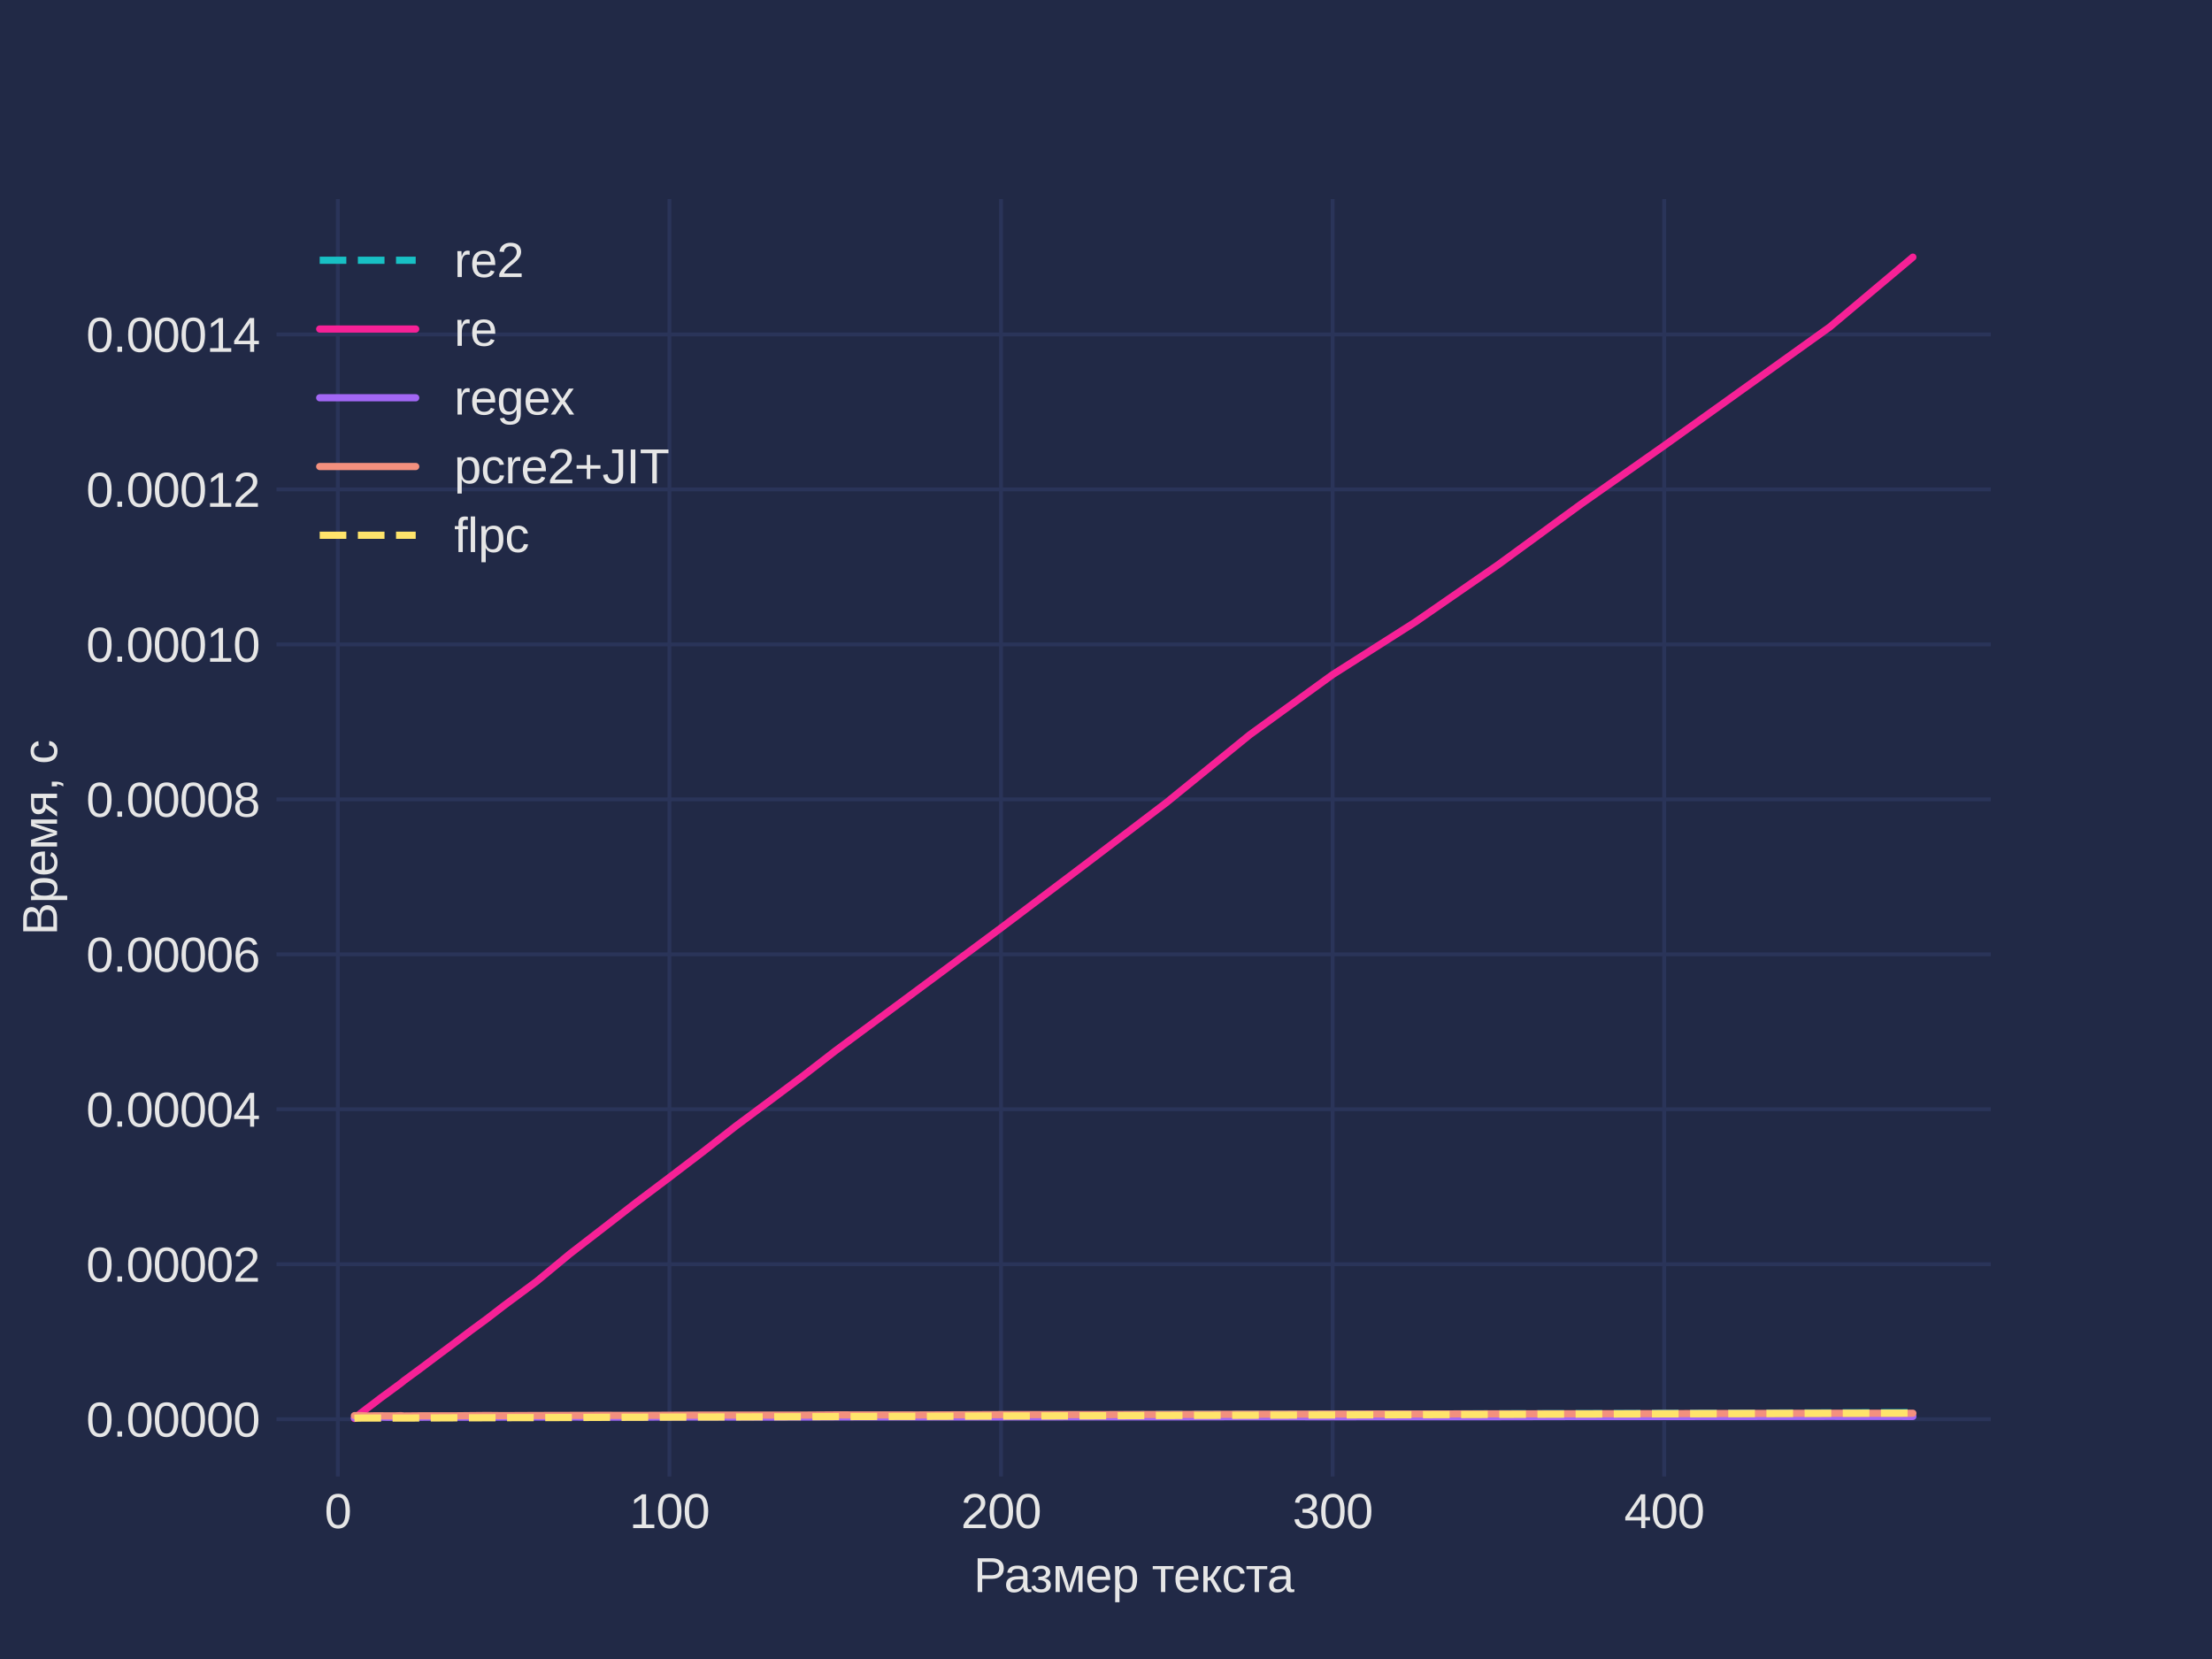 <?xml version="1.0" encoding="utf-8" standalone="no"?>
<!DOCTYPE svg PUBLIC "-//W3C//DTD SVG 1.1//EN"
  "http://www.w3.org/Graphics/SVG/1.1/DTD/svg11.dtd">
<svg xmlns:xlink="http://www.w3.org/1999/xlink" width="460.8pt" height="345.6pt" viewBox="0 0 460.8 345.6" xmlns="http://www.w3.org/2000/svg" version="1.1">
 <defs>
  <style type="text/css">*{stroke-linejoin: round; stroke-linecap: butt}</style>
 </defs>
 <g id="figure_1">
  <g id="patch_1">
   <path d="M 0 345.6
L 460.8 345.6
L 460.8 0
L 0 0
z
" style="fill: #212946"/>
  </g>
  <g id="axes_1">
   <g id="patch_2">
    <path d="M 57.6 307.584
L 414.72 307.584
L 414.72 41.472
L 57.6 41.472
z
" style="fill: #212946"/>
   </g>
   <g id="matplotlib.axis_1">
    <g id="xtick_1">
     <g id="line2d_1">
      <path d="M 70.379 307.584
L 70.379 41.472
" clip-path="url(#p55ec14e076)" style="fill: none; stroke: #2a3459; stroke-width: 0.8; stroke-linecap: round"/>
     </g>
     <g id="line2d_2"/>
     <g id="text_1">
      <!-- 0 -->
      <g style="fill: #e6e6e6" transform="translate(67.598 318.331) scale(0.1 -0.1)">
       <defs>
        <path id="LiberationSans-30" d="M 3309 2203
Q 3309 1100 2920 518
Q 2531 -63 1772 -63
Q 1013 -63 631 515
Q 250 1094 250 2203
Q 250 3338 620 3903
Q 991 4469 1791 4469
Q 2569 4469 2939 3897
Q 3309 3325 3309 2203
z
M 2738 2203
Q 2738 3156 2517 3584
Q 2297 4013 1791 4013
Q 1272 4013 1045 3591
Q 819 3169 819 2203
Q 819 1266 1048 831
Q 1278 397 1778 397
Q 2275 397 2506 840
Q 2738 1284 2738 2203
z
" transform="scale(0.016)"/>
       </defs>
       <use xlink:href="#LiberationSans-30"/>
      </g>
     </g>
    </g>
    <g id="xtick_2">
     <g id="line2d_3">
      <path d="M 139.454 307.584
L 139.454 41.472
" clip-path="url(#p55ec14e076)" style="fill: none; stroke: #2a3459; stroke-width: 0.8; stroke-linecap: round"/>
     </g>
     <g id="line2d_4"/>
     <g id="text_2">
      <!-- 100 -->
      <g style="fill: #e6e6e6" transform="translate(131.113 318.331) scale(0.1 -0.1)">
       <defs>
        <path id="LiberationSans-31" d="M 488 0
L 488 478
L 1609 478
L 1609 3866
L 616 3156
L 616 3688
L 1656 4403
L 2175 4403
L 2175 478
L 3247 478
L 3247 0
L 488 0
z
" transform="scale(0.016)"/>
       </defs>
       <use xlink:href="#LiberationSans-31"/>
       <use xlink:href="#LiberationSans-30" x="55.615"/>
       <use xlink:href="#LiberationSans-30" x="111.23"/>
      </g>
     </g>
    </g>
    <g id="xtick_3">
     <g id="line2d_5">
      <path d="M 208.53 307.584
L 208.53 41.472
" clip-path="url(#p55ec14e076)" style="fill: none; stroke: #2a3459; stroke-width: 0.8; stroke-linecap: round"/>
     </g>
     <g id="line2d_6"/>
     <g id="text_3">
      <!-- 200 -->
      <g style="fill: #e6e6e6" transform="translate(200.188 318.331) scale(0.1 -0.1)">
       <defs>
        <path id="LiberationSans-32" d="M 322 0
L 322 397
Q 481 763 711 1042
Q 941 1322 1194 1548
Q 1447 1775 1695 1969
Q 1944 2163 2144 2356
Q 2344 2550 2467 2762
Q 2591 2975 2591 3244
Q 2591 3606 2378 3806
Q 2166 4006 1788 4006
Q 1428 4006 1195 3811
Q 963 3616 922 3263
L 347 3316
Q 409 3844 795 4156
Q 1181 4469 1788 4469
Q 2453 4469 2811 4155
Q 3169 3841 3169 3263
Q 3169 3006 3051 2753
Q 2934 2500 2703 2247
Q 2472 1994 1819 1463
Q 1459 1169 1246 933
Q 1034 697 941 478
L 3238 478
L 3238 0
L 322 0
z
" transform="scale(0.016)"/>
       </defs>
       <use xlink:href="#LiberationSans-32"/>
       <use xlink:href="#LiberationSans-30" x="55.615"/>
       <use xlink:href="#LiberationSans-30" x="111.23"/>
      </g>
     </g>
    </g>
    <g id="xtick_4">
     <g id="line2d_7">
      <path d="M 277.605 307.584
L 277.605 41.472
" clip-path="url(#p55ec14e076)" style="fill: none; stroke: #2a3459; stroke-width: 0.8; stroke-linecap: round"/>
     </g>
     <g id="line2d_8"/>
     <g id="text_4">
      <!-- 300 -->
      <g style="fill: #e6e6e6" transform="translate(269.264 318.331) scale(0.1 -0.1)">
       <defs>
        <path id="LiberationSans-33" d="M 3278 1216
Q 3278 606 2890 271
Q 2503 -63 1784 -63
Q 1116 -63 717 239
Q 319 541 244 1131
L 825 1184
Q 938 403 1784 403
Q 2209 403 2451 612
Q 2694 822 2694 1234
Q 2694 1594 2417 1795
Q 2141 1997 1619 1997
L 1300 1997
L 1300 2484
L 1606 2484
Q 2069 2484 2323 2686
Q 2578 2888 2578 3244
Q 2578 3597 2370 3801
Q 2163 4006 1753 4006
Q 1381 4006 1151 3815
Q 922 3625 884 3278
L 319 3322
Q 381 3863 767 4166
Q 1153 4469 1759 4469
Q 2422 4469 2789 4161
Q 3156 3853 3156 3303
Q 3156 2881 2920 2617
Q 2684 2353 2234 2259
L 2234 2247
Q 2728 2194 3003 1916
Q 3278 1638 3278 1216
z
" transform="scale(0.016)"/>
       </defs>
       <use xlink:href="#LiberationSans-33"/>
       <use xlink:href="#LiberationSans-30" x="55.615"/>
       <use xlink:href="#LiberationSans-30" x="111.23"/>
      </g>
     </g>
    </g>
    <g id="xtick_5">
     <g id="line2d_9">
      <path d="M 346.681 307.584
L 346.681 41.472
" clip-path="url(#p55ec14e076)" style="fill: none; stroke: #2a3459; stroke-width: 0.8; stroke-linecap: round"/>
     </g>
     <g id="line2d_10"/>
     <g id="text_5">
      <!-- 400 -->
      <g style="fill: #e6e6e6" transform="translate(338.339 318.331) scale(0.1 -0.1)">
       <defs>
        <path id="LiberationSans-34" d="M 2753 997
L 2753 0
L 2222 0
L 2222 997
L 147 997
L 147 1434
L 2163 4403
L 2753 4403
L 2753 1441
L 3372 1441
L 3372 997
L 2753 997
z
M 2222 3769
Q 2216 3750 2134 3603
Q 2053 3456 2013 3397
L 884 1734
L 716 1503
L 666 1441
L 2222 1441
L 2222 3769
z
" transform="scale(0.016)"/>
       </defs>
       <use xlink:href="#LiberationSans-34"/>
       <use xlink:href="#LiberationSans-30" x="55.615"/>
       <use xlink:href="#LiberationSans-30" x="111.23"/>
      </g>
     </g>
    </g>
    <g id="text_6">
     <!-- Размер текста -->
     <g style="fill: #e6e6e6" transform="translate(202.818 331.653) scale(0.1 -0.1)">
      <defs>
       <path id="LiberationSans-420" d="M 3931 3078
Q 3931 2453 3523 2084
Q 3116 1716 2416 1716
L 1122 1716
L 1122 0
L 525 0
L 525 4403
L 2378 4403
Q 3119 4403 3525 4056
Q 3931 3709 3931 3078
z
M 3331 3072
Q 3331 3925 2306 3925
L 1122 3925
L 1122 2188
L 2331 2188
Q 3331 2188 3331 3072
z
" transform="scale(0.016)"/>
       <path id="LiberationSans-430" d="M 1294 -63
Q 784 -63 528 206
Q 272 475 272 944
Q 272 1469 617 1750
Q 963 2031 1731 2050
L 2491 2063
L 2491 2247
Q 2491 2659 2316 2837
Q 2141 3016 1766 3016
Q 1388 3016 1216 2887
Q 1044 2759 1009 2478
L 422 2531
Q 566 3444 1778 3444
Q 2416 3444 2737 3151
Q 3059 2859 3059 2306
L 3059 850
Q 3059 600 3125 473
Q 3191 347 3375 347
Q 3456 347 3559 369
L 3559 19
Q 3347 -31 3125 -31
Q 2813 -31 2670 133
Q 2528 297 2509 647
L 2491 647
Q 2275 259 1989 98
Q 1703 -63 1294 -63
z
M 1422 359
Q 1731 359 1972 500
Q 2213 641 2352 886
Q 2491 1131 2491 1391
L 2491 1669
L 1875 1656
Q 1478 1650 1273 1575
Q 1069 1500 959 1344
Q 850 1188 850 934
Q 850 659 998 509
Q 1147 359 1422 359
z
" transform="scale(0.016)"/>
       <path id="LiberationSans-437" d="M 1431 -63
Q 909 -63 601 132
Q 294 328 153 731
L 650 869
Q 816 356 1444 356
Q 1744 356 1920 503
Q 2097 650 2097 934
Q 2097 1559 1063 1559
L 1063 1988
Q 1566 1988 1803 2119
Q 2041 2250 2041 2525
Q 2041 2756 1886 2890
Q 1731 3025 1441 3025
Q 1163 3025 986 2909
Q 809 2794 772 2575
L 266 2638
Q 409 3444 1444 3444
Q 1969 3444 2291 3195
Q 2613 2947 2613 2553
Q 2613 2238 2386 2025
Q 2159 1813 1838 1784
L 1838 1778
Q 2216 1738 2455 1514
Q 2694 1291 2694 950
Q 2694 475 2358 206
Q 2022 -63 1431 -63
z
" transform="scale(0.016)"/>
       <path id="LiberationSans-43c" d="M 2459 0
L 1981 0
L 969 2972
Q 988 2484 988 2263
L 988 0
L 444 0
L 444 3381
L 1319 3381
L 2006 1316
Q 2169 869 2219 422
Q 2288 925 2431 1316
L 3119 3381
L 3959 3381
L 3959 0
L 3419 0
L 3419 2263
L 3428 2619
L 3444 2978
L 2459 0
z
" transform="scale(0.016)"/>
       <path id="LiberationSans-435" d="M 863 1572
Q 863 991 1103 675
Q 1344 359 1806 359
Q 2172 359 2392 506
Q 2613 653 2691 878
L 3184 738
Q 2881 -63 1806 -63
Q 1056 -63 664 384
Q 272 831 272 1713
Q 272 2550 664 2997
Q 1056 3444 1784 3444
Q 3275 3444 3275 1647
L 3275 1572
L 863 1572
z
M 2694 2003
Q 2647 2538 2422 2783
Q 2197 3028 1775 3028
Q 1366 3028 1127 2754
Q 888 2481 869 2003
L 2694 2003
z
" transform="scale(0.016)"/>
       <path id="LiberationSans-440" d="M 3291 1706
Q 3291 -63 2047 -63
Q 1266 -63 997 525
L 981 525
Q 994 500 994 -6
L 994 -1328
L 431 -1328
L 431 2691
Q 431 3213 413 3381
L 956 3381
Q 959 3369 965 3292
Q 972 3216 980 3056
Q 988 2897 988 2838
L 1000 2838
Q 1150 3150 1397 3295
Q 1644 3441 2047 3441
Q 2672 3441 2981 3022
Q 3291 2603 3291 1706
z
M 2700 1694
Q 2700 2400 2509 2703
Q 2319 3006 1903 3006
Q 1569 3006 1380 2865
Q 1191 2725 1092 2426
Q 994 2128 994 1650
Q 994 984 1206 668
Q 1419 353 1897 353
Q 2316 353 2508 661
Q 2700 969 2700 1694
z
" transform="scale(0.016)"/>
       <path id="LiberationSans-20" transform="scale(0.016)"/>
       <path id="LiberationSans-442" d="M 109 3381
L 2822 3381
L 2822 2972
L 1747 2972
L 1747 0
L 1184 0
L 1184 2972
L 109 2972
L 109 3381
z
" transform="scale(0.016)"/>
       <path id="LiberationSans-43a" d="M 431 3381
L 994 3381
L 994 1900
Q 1088 1900 1163 1925
Q 1238 1950 1319 2029
Q 1400 2109 1503 2253
Q 1606 2397 2216 3381
L 2803 3381
L 2128 2366
Q 1838 1941 1728 1850
L 2831 0
L 2206 0
L 1338 1553
Q 1278 1528 1176 1509
Q 1075 1491 994 1491
L 994 0
L 431 0
L 431 3381
z
" transform="scale(0.016)"/>
       <path id="LiberationSans-441" d="M 859 1706
Q 859 1031 1071 706
Q 1284 381 1713 381
Q 2013 381 2214 543
Q 2416 706 2463 1044
L 3031 1006
Q 2966 519 2616 228
Q 2266 -63 1728 -63
Q 1019 -63 645 385
Q 272 834 272 1694
Q 272 2547 647 2995
Q 1022 3444 1722 3444
Q 2241 3444 2583 3175
Q 2925 2906 3013 2434
L 2434 2391
Q 2391 2672 2212 2837
Q 2034 3003 1706 3003
Q 1259 3003 1059 2706
Q 859 2409 859 1706
z
" transform="scale(0.016)"/>
      </defs>
      <use xlink:href="#LiberationSans-420"/>
      <use xlink:href="#LiberationSans-430" x="63.324"/>
      <use xlink:href="#LiberationSans-437" x="117.814"/>
      <use xlink:href="#LiberationSans-43c" x="163.664"/>
      <use xlink:href="#LiberationSans-435" x="232.414"/>
      <use xlink:href="#LiberationSans-440" x="288.029"/>
      <use xlink:href="#LiberationSans-20" x="343.645"/>
      <use xlink:href="#LiberationSans-442" x="371.428"/>
      <use xlink:href="#LiberationSans-435" x="416.104"/>
      <use xlink:href="#LiberationSans-43a" x="471.719"/>
      <use xlink:href="#LiberationSans-441" x="516.594"/>
      <use xlink:href="#LiberationSans-442" x="566.594"/>
      <use xlink:href="#LiberationSans-430" x="611.27"/>
     </g>
    </g>
   </g>
   <g id="matplotlib.axis_2">
    <g id="ytick_1">
     <g id="line2d_11">
      <path d="M 57.6 295.649
L 414.72 295.649
" clip-path="url(#p55ec14e076)" style="fill: none; stroke: #2a3459; stroke-width: 0.8; stroke-linecap: round"/>
     </g>
     <g id="line2d_12"/>
     <g id="text_7">
      <!-- 0.00000 -->
      <g style="fill: #e6e6e6" transform="translate(17.956 299.273) scale(0.1 -0.1)">
       <defs>
        <path id="LiberationSans-2e" d="M 584 0
L 584 684
L 1194 684
L 1194 0
L 584 0
z
" transform="scale(0.016)"/>
       </defs>
       <use xlink:href="#LiberationSans-30"/>
       <use xlink:href="#LiberationSans-2e" x="55.615"/>
       <use xlink:href="#LiberationSans-30" x="83.398"/>
       <use xlink:href="#LiberationSans-30" x="139.014"/>
       <use xlink:href="#LiberationSans-30" x="194.629"/>
       <use xlink:href="#LiberationSans-30" x="250.244"/>
       <use xlink:href="#LiberationSans-30" x="305.859"/>
      </g>
     </g>
    </g>
    <g id="ytick_2">
     <g id="line2d_13">
      <path d="M 57.6 263.367
L 414.72 263.367
" clip-path="url(#p55ec14e076)" style="fill: none; stroke: #2a3459; stroke-width: 0.8; stroke-linecap: round"/>
     </g>
     <g id="line2d_14"/>
     <g id="text_8">
      <!-- 0.00002 -->
      <g style="fill: #e6e6e6" transform="translate(17.956 266.99) scale(0.1 -0.1)">
       <use xlink:href="#LiberationSans-30"/>
       <use xlink:href="#LiberationSans-2e" x="55.615"/>
       <use xlink:href="#LiberationSans-30" x="83.398"/>
       <use xlink:href="#LiberationSans-30" x="139.014"/>
       <use xlink:href="#LiberationSans-30" x="194.629"/>
       <use xlink:href="#LiberationSans-30" x="250.244"/>
       <use xlink:href="#LiberationSans-32" x="305.859"/>
      </g>
     </g>
    </g>
    <g id="ytick_3">
     <g id="line2d_15">
      <path d="M 57.6 231.084
L 414.72 231.084
" clip-path="url(#p55ec14e076)" style="fill: none; stroke: #2a3459; stroke-width: 0.8; stroke-linecap: round"/>
     </g>
     <g id="line2d_16"/>
     <g id="text_9">
      <!-- 0.00004 -->
      <g style="fill: #e6e6e6" transform="translate(17.956 234.707) scale(0.1 -0.1)">
       <use xlink:href="#LiberationSans-30"/>
       <use xlink:href="#LiberationSans-2e" x="55.615"/>
       <use xlink:href="#LiberationSans-30" x="83.398"/>
       <use xlink:href="#LiberationSans-30" x="139.014"/>
       <use xlink:href="#LiberationSans-30" x="194.629"/>
       <use xlink:href="#LiberationSans-30" x="250.244"/>
       <use xlink:href="#LiberationSans-34" x="305.859"/>
      </g>
     </g>
    </g>
    <g id="ytick_4">
     <g id="line2d_17">
      <path d="M 57.6 198.801
L 414.72 198.801
" clip-path="url(#p55ec14e076)" style="fill: none; stroke: #2a3459; stroke-width: 0.8; stroke-linecap: round"/>
     </g>
     <g id="line2d_18"/>
     <g id="text_10">
      <!-- 0.00006 -->
      <g style="fill: #e6e6e6" transform="translate(17.956 202.424) scale(0.1 -0.1)">
       <defs>
        <path id="LiberationSans-36" d="M 3278 1441
Q 3278 744 2900 340
Q 2522 -63 1856 -63
Q 1113 -63 719 490
Q 325 1044 325 2100
Q 325 3244 734 3856
Q 1144 4469 1900 4469
Q 2897 4469 3156 3572
L 2619 3475
Q 2453 4013 1894 4013
Q 1413 4013 1148 3564
Q 884 3116 884 2266
Q 1038 2550 1316 2698
Q 1594 2847 1953 2847
Q 2563 2847 2920 2465
Q 3278 2084 3278 1441
z
M 2706 1416
Q 2706 1894 2472 2153
Q 2238 2413 1819 2413
Q 1425 2413 1183 2183
Q 941 1953 941 1550
Q 941 1041 1192 716
Q 1444 391 1838 391
Q 2244 391 2475 664
Q 2706 938 2706 1416
z
" transform="scale(0.016)"/>
       </defs>
       <use xlink:href="#LiberationSans-30"/>
       <use xlink:href="#LiberationSans-2e" x="55.615"/>
       <use xlink:href="#LiberationSans-30" x="83.398"/>
       <use xlink:href="#LiberationSans-30" x="139.014"/>
       <use xlink:href="#LiberationSans-30" x="194.629"/>
       <use xlink:href="#LiberationSans-30" x="250.244"/>
       <use xlink:href="#LiberationSans-36" x="305.859"/>
      </g>
     </g>
    </g>
    <g id="ytick_5">
     <g id="line2d_19">
      <path d="M 57.6 166.518
L 414.72 166.518
" clip-path="url(#p55ec14e076)" style="fill: none; stroke: #2a3459; stroke-width: 0.8; stroke-linecap: round"/>
     </g>
     <g id="line2d_20"/>
     <g id="text_11">
      <!-- 0.00008 -->
      <g style="fill: #e6e6e6" transform="translate(17.956 170.141) scale(0.1 -0.1)">
       <defs>
        <path id="LiberationSans-38" d="M 3281 1228
Q 3281 619 2893 278
Q 2506 -63 1781 -63
Q 1075 -63 676 271
Q 278 606 278 1222
Q 278 1653 525 1947
Q 772 2241 1156 2303
L 1156 2316
Q 797 2400 589 2681
Q 381 2963 381 3341
Q 381 3844 757 4156
Q 1134 4469 1769 4469
Q 2419 4469 2795 4162
Q 3172 3856 3172 3334
Q 3172 2956 2962 2675
Q 2753 2394 2391 2322
L 2391 2309
Q 2813 2241 3047 1952
Q 3281 1663 3281 1228
z
M 2588 3303
Q 2588 4050 1769 4050
Q 1372 4050 1164 3862
Q 956 3675 956 3303
Q 956 2925 1170 2726
Q 1384 2528 1775 2528
Q 2172 2528 2380 2711
Q 2588 2894 2588 3303
z
M 2697 1281
Q 2697 1691 2453 1898
Q 2209 2106 1769 2106
Q 1341 2106 1100 1882
Q 859 1659 859 1269
Q 859 359 1788 359
Q 2247 359 2472 579
Q 2697 800 2697 1281
z
" transform="scale(0.016)"/>
       </defs>
       <use xlink:href="#LiberationSans-30"/>
       <use xlink:href="#LiberationSans-2e" x="55.615"/>
       <use xlink:href="#LiberationSans-30" x="83.398"/>
       <use xlink:href="#LiberationSans-30" x="139.014"/>
       <use xlink:href="#LiberationSans-30" x="194.629"/>
       <use xlink:href="#LiberationSans-30" x="250.244"/>
       <use xlink:href="#LiberationSans-38" x="305.859"/>
      </g>
     </g>
    </g>
    <g id="ytick_6">
     <g id="line2d_21">
      <path d="M 57.6 134.235
L 414.72 134.235
" clip-path="url(#p55ec14e076)" style="fill: none; stroke: #2a3459; stroke-width: 0.8; stroke-linecap: round"/>
     </g>
     <g id="line2d_22"/>
     <g id="text_12">
      <!-- 0.00010 -->
      <g style="fill: #e6e6e6" transform="translate(17.956 137.858) scale(0.1 -0.1)">
       <use xlink:href="#LiberationSans-30"/>
       <use xlink:href="#LiberationSans-2e" x="55.615"/>
       <use xlink:href="#LiberationSans-30" x="83.398"/>
       <use xlink:href="#LiberationSans-30" x="139.014"/>
       <use xlink:href="#LiberationSans-30" x="194.629"/>
       <use xlink:href="#LiberationSans-31" x="250.244"/>
       <use xlink:href="#LiberationSans-30" x="305.859"/>
      </g>
     </g>
    </g>
    <g id="ytick_7">
     <g id="line2d_23">
      <path d="M 57.6 101.952
L 414.72 101.952
" clip-path="url(#p55ec14e076)" style="fill: none; stroke: #2a3459; stroke-width: 0.8; stroke-linecap: round"/>
     </g>
     <g id="line2d_24"/>
     <g id="text_13">
      <!-- 0.00012 -->
      <g style="fill: #e6e6e6" transform="translate(17.956 105.575) scale(0.1 -0.1)">
       <use xlink:href="#LiberationSans-30"/>
       <use xlink:href="#LiberationSans-2e" x="55.615"/>
       <use xlink:href="#LiberationSans-30" x="83.398"/>
       <use xlink:href="#LiberationSans-30" x="139.014"/>
       <use xlink:href="#LiberationSans-30" x="194.629"/>
       <use xlink:href="#LiberationSans-31" x="250.244"/>
       <use xlink:href="#LiberationSans-32" x="305.859"/>
      </g>
     </g>
    </g>
    <g id="ytick_8">
     <g id="line2d_25">
      <path d="M 57.6 69.669
L 414.72 69.669
" clip-path="url(#p55ec14e076)" style="fill: none; stroke: #2a3459; stroke-width: 0.8; stroke-linecap: round"/>
     </g>
     <g id="line2d_26"/>
     <g id="text_14">
      <!-- 0.00014 -->
      <g style="fill: #e6e6e6" transform="translate(17.956 73.293) scale(0.1 -0.1)">
       <use xlink:href="#LiberationSans-30"/>
       <use xlink:href="#LiberationSans-2e" x="55.615"/>
       <use xlink:href="#LiberationSans-30" x="83.398"/>
       <use xlink:href="#LiberationSans-30" x="139.014"/>
       <use xlink:href="#LiberationSans-30" x="194.629"/>
       <use xlink:href="#LiberationSans-31" x="250.244"/>
       <use xlink:href="#LiberationSans-34" x="305.859"/>
      </g>
     </g>
    </g>
    <g id="text_15">
     <!-- Время, с -->
     <g style="fill: #e6e6e6" transform="translate(11.881 194.848) rotate(-90) scale(0.1 -0.1)">
      <defs>
       <path id="LiberationSans-412" d="M 3931 1241
Q 3931 653 3503 326
Q 3075 0 2313 0
L 525 0
L 525 4403
L 2125 4403
Q 3675 4403 3675 3334
Q 3675 2944 3456 2678
Q 3238 2413 2838 2322
Q 3363 2259 3647 1970
Q 3931 1681 3931 1241
z
M 3075 3263
Q 3075 3619 2831 3772
Q 2588 3925 2125 3925
L 1122 3925
L 1122 2531
L 2125 2531
Q 2603 2531 2839 2711
Q 3075 2891 3075 3263
z
M 3328 1288
Q 3328 2066 2234 2066
L 1122 2066
L 1122 478
L 2281 478
Q 2828 478 3078 681
Q 3328 884 3328 1288
z
" transform="scale(0.016)"/>
       <path id="LiberationSans-44f" d="M 1672 1431
L 688 0
L 53 0
L 1128 1472
Q 350 1631 350 2447
Q 350 2913 687 3147
Q 1025 3381 1672 3381
L 3022 3381
L 3022 0
L 2459 0
L 2459 1431
L 1672 1431
z
M 2459 2984
L 1728 2984
Q 1322 2984 1134 2840
Q 947 2697 947 2406
Q 947 2113 1114 1967
Q 1281 1822 1669 1822
L 2459 1822
L 2459 2984
z
" transform="scale(0.016)"/>
       <path id="LiberationSans-2c" d="M 1203 684
L 1203 159
Q 1203 -172 1143 -394
Q 1084 -616 959 -819
L 575 -819
Q 869 -394 869 0
L 594 0
L 594 684
L 1203 684
z
" transform="scale(0.016)"/>
      </defs>
      <use xlink:href="#LiberationSans-412"/>
      <use xlink:href="#LiberationSans-440" x="66.699"/>
      <use xlink:href="#LiberationSans-435" x="122.314"/>
      <use xlink:href="#LiberationSans-43c" x="177.93"/>
      <use xlink:href="#LiberationSans-44f" x="246.68"/>
      <use xlink:href="#LiberationSans-2c" x="300.83"/>
      <use xlink:href="#LiberationSans-20" x="328.613"/>
      <use xlink:href="#LiberationSans-441" x="356.396"/>
     </g>
    </g>
   </g>
   <g id="line2d_27">
    <path d="M 73.833 295.133
L 75.214 295.149
L 76.596 295.147
L 77.977 295.164
L 79.359 295.133
L 80.74 295.18
L 82.122 295.18
L 83.503 295.149
L 84.194 295.18
L 87.648 295.149
L 91.102 295.131
L 94.555 295.131
L 98.009 295.133
L 101.463 295.131
L 104.917 295.101
L 111.824 295.084
L 118.732 295.067
L 125.639 295.036
L 132.547 295.002
L 139.454 295.018
L 146.362 295.002
L 153.269 294.971
L 160.177 294.954
L 167.085 294.938
L 173.992 294.923
L 191.261 294.857
L 208.53 294.792
L 225.799 294.776
L 243.068 294.663
L 260.336 294.663
L 277.605 294.615
L 294.874 294.582
L 312.143 294.518
L 329.412 294.486
L 346.681 294.421
L 363.95 294.373
L 381.218 294.324
L 398.487 294.274
" clip-path="url(#p55ec14e076)" style="fill: none; stroke-dasharray: 5.55,2.4; stroke-dashoffset: 0; stroke: #18c0c4; stroke-width: 1.5"/>
   </g>
   <g id="line2d_28">
    <path d="M 73.833 295.488
L 75.214 294.339
L 76.596 293.288
L 77.977 292.253
L 79.359 291.186
L 80.74 290.182
L 82.122 289.164
L 83.503 288.145
L 84.194 287.579
L 87.648 285.04
L 91.102 282.438
L 94.555 279.865
L 98.009 277.245
L 101.463 274.706
L 104.917 272.039
L 111.824 266.911
L 118.732 261.186
L 125.639 255.851
L 132.547 250.479
L 139.454 245.274
L 146.362 240.002
L 153.269 234.599
L 160.177 229.458
L 167.085 224.282
L 173.992 218.929
L 191.261 206.137
L 208.53 193.311
L 225.799 180.277
L 243.068 167.13
L 260.336 153.077
L 277.605 140.541
L 294.874 129.56
L 312.143 117.609
L 329.412 104.979
L 346.681 92.834
L 363.95 80.463
L 381.218 68.09
L 398.487 53.568
" clip-path="url(#p55ec14e076)" style="fill: none; stroke: #f62196; stroke-width: 1.5; stroke-linecap: round"/>
   </g>
   <g id="line2d_29">
    <path d="M 73.833 295.359
L 75.214 295.196
L 76.596 295.212
L 77.977 295.196
L 79.359 295.214
L 80.74 295.244
L 82.122 295.228
L 83.503 295.228
L 84.194 295.228
L 87.648 295.23
L 91.102 295.197
L 94.555 295.212
L 98.009 295.214
L 101.463 295.212
L 104.917 295.197
L 111.824 295.181
L 118.732 295.18
L 125.639 295.212
L 132.547 295.196
L 139.454 295.181
L 146.362 295.165
L 153.269 295.18
L 160.177 295.196
L 167.085 295.18
L 173.992 295.165
L 191.261 295.165
L 208.53 295.164
L 225.799 295.147
L 243.068 295.147
L 260.336 295.117
L 277.605 295.131
L 294.874 295.115
L 312.143 295.115
L 329.412 295.083
L 346.681 295.083
L 363.95 295.067
L 381.218 295.052
L 398.487 295.067
" clip-path="url(#p55ec14e076)" style="fill: none; stroke: #a267f5; stroke-width: 1.5; stroke-linecap: round"/>
   </g>
   <g id="line2d_30">
    <path d="M 73.833 294.905
L 75.214 294.905
L 76.596 294.97
L 77.977 294.938
L 79.359 294.938
L 80.74 294.954
L 82.122 294.954
L 83.503 294.907
L 84.194 294.97
L 87.648 294.938
L 91.102 294.938
L 94.555 294.938
L 98.009 294.905
L 101.463 294.873
L 104.917 294.905
L 111.824 294.873
L 118.732 294.857
L 125.639 294.841
L 132.547 294.857
L 139.454 294.825
L 146.362 294.792
L 153.269 294.792
L 160.177 294.792
L 167.085 294.792
L 173.992 294.744
L 191.261 294.76
L 208.53 294.695
L 225.799 294.695
L 243.068 294.663
L 260.336 294.615
L 277.605 294.581
L 294.874 294.566
L 312.143 294.532
L 329.412 294.518
L 346.681 294.484
L 363.95 294.452
L 381.218 294.405
L 398.487 294.405
" clip-path="url(#p55ec14e076)" style="fill: none; stroke: #f3907e; stroke-width: 1.5; stroke-linecap: round"/>
   </g>
   <g id="line2d_31">
    <path d="M 73.833 295.438
L 75.214 295.407
L 76.596 295.406
L 77.977 295.407
L 79.359 295.406
L 80.74 295.407
L 82.122 295.407
L 83.503 295.407
L 84.194 295.407
L 87.648 295.391
L 91.102 295.375
L 94.555 295.359
L 98.009 295.357
L 101.463 295.343
L 104.917 295.327
L 111.824 295.31
L 118.732 295.293
L 125.639 295.26
L 132.547 295.244
L 139.454 295.214
L 146.362 295.196
L 153.269 295.18
L 160.177 295.149
L 167.085 295.131
L 173.992 295.101
L 191.261 295.051
L 208.53 294.986
L 225.799 294.938
L 243.068 294.873
L 260.336 294.825
L 277.605 294.76
L 294.874 294.71
L 312.143 294.647
L 329.412 294.582
L 346.681 294.534
L 363.95 294.484
L 381.218 294.419
L 398.487 294.371
" clip-path="url(#p55ec14e076)" style="fill: none; stroke-dasharray: 5.55,2.4; stroke-dashoffset: 0; stroke: #ffe46b; stroke-width: 1.5"/>
   </g>
   <g id="patch_3">
    <path d="M 57.6 307.584
L 57.6 41.472
" style="fill: none"/>
   </g>
   <g id="patch_4">
    <path d="M 414.72 307.584
L 414.72 41.472
" style="fill: none"/>
   </g>
   <g id="patch_5">
    <path d="M 57.6 307.584
L 414.72 307.584
" style="fill: none"/>
   </g>
   <g id="patch_6">
    <path d="M 57.6 41.472
L 414.72 41.472
" style="fill: none"/>
   </g>
   <g id="legend_1">
    <g id="line2d_32">
     <path d="M 66.6 54.219
L 76.6 54.219
L 86.6 54.219
" style="fill: none; stroke-dasharray: 5.55,2.4; stroke-dashoffset: 0; stroke: #18c0c4; stroke-width: 1.5"/>
    </g>
    <g id="text_16">
     <!-- re2 -->
     <g style="fill: #e6e6e6" transform="translate(94.6 57.719) scale(0.1 -0.1)">
      <defs>
       <path id="LiberationSans-72" d="M 444 0
L 444 2594
Q 444 2950 425 3381
L 956 3381
Q 981 2806 981 2691
L 994 2691
Q 1128 3125 1303 3284
Q 1478 3444 1797 3444
Q 1909 3444 2025 3413
L 2025 2897
Q 1913 2928 1725 2928
Q 1375 2928 1190 2626
Q 1006 2325 1006 1763
L 1006 0
L 444 0
z
" transform="scale(0.016)"/>
       <path id="LiberationSans-65" d="M 863 1572
Q 863 991 1103 675
Q 1344 359 1806 359
Q 2172 359 2392 506
Q 2613 653 2691 878
L 3184 738
Q 2881 -63 1806 -63
Q 1056 -63 664 384
Q 272 831 272 1713
Q 272 2550 664 2997
Q 1056 3444 1784 3444
Q 3275 3444 3275 1647
L 3275 1572
L 863 1572
z
M 2694 2003
Q 2647 2538 2422 2783
Q 2197 3028 1775 3028
Q 1366 3028 1127 2754
Q 888 2481 869 2003
L 2694 2003
z
" transform="scale(0.016)"/>
      </defs>
      <use xlink:href="#LiberationSans-72"/>
      <use xlink:href="#LiberationSans-65" x="33.301"/>
      <use xlink:href="#LiberationSans-32" x="88.916"/>
     </g>
    </g>
    <g id="line2d_33">
     <path d="M 66.6 68.541
L 76.6 68.541
L 86.6 68.541
" style="fill: none; stroke: #f62196; stroke-width: 1.5; stroke-linecap: round"/>
    </g>
    <g id="text_17">
     <!-- re -->
     <g style="fill: #e6e6e6" transform="translate(94.6 72.041) scale(0.1 -0.1)">
      <use xlink:href="#LiberationSans-72"/>
      <use xlink:href="#LiberationSans-65" x="33.301"/>
     </g>
    </g>
    <g id="line2d_34">
     <path d="M 66.6 82.863
L 76.6 82.863
L 86.6 82.863
" style="fill: none; stroke: #a267f5; stroke-width: 1.5; stroke-linecap: round"/>
    </g>
    <g id="text_18">
     <!-- regex -->
     <g style="fill: #e6e6e6" transform="translate(94.6 86.363) scale(0.1 -0.1)">
      <defs>
       <path id="LiberationSans-67" d="M 1713 -1328
Q 1159 -1328 831 -1111
Q 503 -894 409 -494
L 975 -413
Q 1031 -647 1223 -773
Q 1416 -900 1728 -900
Q 2569 -900 2569 84
L 2569 628
L 2563 628
Q 2403 303 2125 139
Q 1847 -25 1475 -25
Q 853 -25 561 387
Q 269 800 269 1684
Q 269 2581 583 3007
Q 897 3434 1538 3434
Q 1897 3434 2161 3270
Q 2425 3106 2569 2803
L 2575 2803
Q 2575 2897 2587 3128
Q 2600 3359 2613 3381
L 3147 3381
Q 3128 3213 3128 2681
L 3128 97
Q 3128 -1328 1713 -1328
z
M 2569 1691
Q 2569 2103 2456 2401
Q 2344 2700 2139 2858
Q 1934 3016 1675 3016
Q 1244 3016 1047 2703
Q 850 2391 850 1691
Q 850 997 1034 694
Q 1219 391 1666 391
Q 1931 391 2137 547
Q 2344 703 2456 995
Q 2569 1288 2569 1691
z
" transform="scale(0.016)"/>
       <path id="LiberationSans-78" d="M 2503 0
L 1594 1388
L 678 0
L 72 0
L 1275 1738
L 128 3381
L 750 3381
L 1594 2066
L 2431 3381
L 3059 3381
L 1913 1744
L 3131 0
L 2503 0
z
" transform="scale(0.016)"/>
      </defs>
      <use xlink:href="#LiberationSans-72"/>
      <use xlink:href="#LiberationSans-65" x="33.301"/>
      <use xlink:href="#LiberationSans-67" x="88.916"/>
      <use xlink:href="#LiberationSans-65" x="144.531"/>
      <use xlink:href="#LiberationSans-78" x="200.146"/>
     </g>
    </g>
    <g id="line2d_35">
     <path d="M 66.6 97.184
L 76.6 97.184
L 86.6 97.184
" style="fill: none; stroke: #f3907e; stroke-width: 1.5; stroke-linecap: round"/>
    </g>
    <g id="text_19">
     <!-- pcre2+JIT -->
     <g style="fill: #e6e6e6" transform="translate(94.6 100.684) scale(0.1 -0.1)">
      <defs>
       <path id="LiberationSans-70" d="M 3291 1706
Q 3291 -63 2047 -63
Q 1266 -63 997 525
L 981 525
Q 994 500 994 -6
L 994 -1328
L 431 -1328
L 431 2691
Q 431 3213 413 3381
L 956 3381
Q 959 3369 965 3292
Q 972 3216 980 3056
Q 988 2897 988 2838
L 1000 2838
Q 1150 3150 1397 3295
Q 1644 3441 2047 3441
Q 2672 3441 2981 3022
Q 3291 2603 3291 1706
z
M 2700 1694
Q 2700 2400 2509 2703
Q 2319 3006 1903 3006
Q 1569 3006 1380 2865
Q 1191 2725 1092 2426
Q 994 2128 994 1650
Q 994 984 1206 668
Q 1419 353 1897 353
Q 2316 353 2508 661
Q 2700 969 2700 1694
z
" transform="scale(0.016)"/>
       <path id="LiberationSans-63" d="M 859 1706
Q 859 1031 1071 706
Q 1284 381 1713 381
Q 2013 381 2214 543
Q 2416 706 2463 1044
L 3031 1006
Q 2966 519 2616 228
Q 2266 -63 1728 -63
Q 1019 -63 645 385
Q 272 834 272 1694
Q 272 2547 647 2995
Q 1022 3444 1722 3444
Q 2241 3444 2583 3175
Q 2925 2906 3013 2434
L 2434 2391
Q 2391 2672 2212 2837
Q 2034 3003 1706 3003
Q 1259 3003 1059 2706
Q 859 2409 859 1706
z
" transform="scale(0.016)"/>
       <path id="LiberationSans-2b" d="M 2097 1900
L 2097 563
L 1638 563
L 1638 1900
L 313 1900
L 313 2356
L 1638 2356
L 1638 3694
L 2097 3694
L 2097 2356
L 3422 2356
L 3422 1900
L 2097 1900
z
" transform="scale(0.016)"/>
       <path id="LiberationSans-4a" d="M 1428 -63
Q 309 -63 100 1094
L 684 1191
Q 741 828 937 625
Q 1134 422 1431 422
Q 1756 422 1943 645
Q 2131 869 2131 1300
L 2131 3916
L 1284 3916
L 1284 4403
L 2725 4403
L 2725 1313
Q 2725 672 2378 304
Q 2031 -63 1428 -63
z
" transform="scale(0.016)"/>
       <path id="LiberationSans-49" d="M 591 0
L 591 4403
L 1188 4403
L 1188 0
L 591 0
z
" transform="scale(0.016)"/>
       <path id="LiberationSans-54" d="M 2250 3916
L 2250 0
L 1656 0
L 1656 3916
L 144 3916
L 144 4403
L 3763 4403
L 3763 3916
L 2250 3916
z
" transform="scale(0.016)"/>
      </defs>
      <use xlink:href="#LiberationSans-70"/>
      <use xlink:href="#LiberationSans-63" x="55.615"/>
      <use xlink:href="#LiberationSans-72" x="105.615"/>
      <use xlink:href="#LiberationSans-65" x="138.916"/>
      <use xlink:href="#LiberationSans-32" x="194.531"/>
      <use xlink:href="#LiberationSans-2b" x="250.146"/>
      <use xlink:href="#LiberationSans-4a" x="308.545"/>
      <use xlink:href="#LiberationSans-49" x="358.545"/>
      <use xlink:href="#LiberationSans-54" x="386.328"/>
     </g>
    </g>
    <g id="line2d_36">
     <path d="M 66.6 111.506
L 76.6 111.506
L 86.6 111.506
" style="fill: none; stroke-dasharray: 5.55,2.4; stroke-dashoffset: 0; stroke: #ffe46b; stroke-width: 1.5"/>
    </g>
    <g id="text_20">
     <!-- flpc -->
     <g style="fill: #e6e6e6" transform="translate(94.6 115.006) scale(0.1 -0.1)">
      <defs>
       <path id="LiberationSans-66" d="M 1128 2972
L 1128 0
L 566 0
L 566 2972
L 91 2972
L 91 3381
L 566 3381
L 566 3763
Q 566 4225 769 4428
Q 972 4631 1391 4631
Q 1625 4631 1788 4594
L 1788 4166
Q 1647 4191 1538 4191
Q 1322 4191 1225 4081
Q 1128 3972 1128 3684
L 1128 3381
L 1788 3381
L 1788 2972
L 1128 2972
z
" transform="scale(0.016)"/>
       <path id="LiberationSans-6c" d="M 431 0
L 431 4638
L 994 4638
L 994 0
L 431 0
z
" transform="scale(0.016)"/>
      </defs>
      <use xlink:href="#LiberationSans-66"/>
      <use xlink:href="#LiberationSans-6c" x="27.783"/>
      <use xlink:href="#LiberationSans-70" x="50"/>
      <use xlink:href="#LiberationSans-63" x="105.615"/>
     </g>
    </g>
   </g>
  </g>
 </g>
 <defs>
  <clipPath id="p55ec14e076">
   <rect x="57.6" y="41.472" width="357.12" height="266.112"/>
  </clipPath>
 </defs>
</svg>
